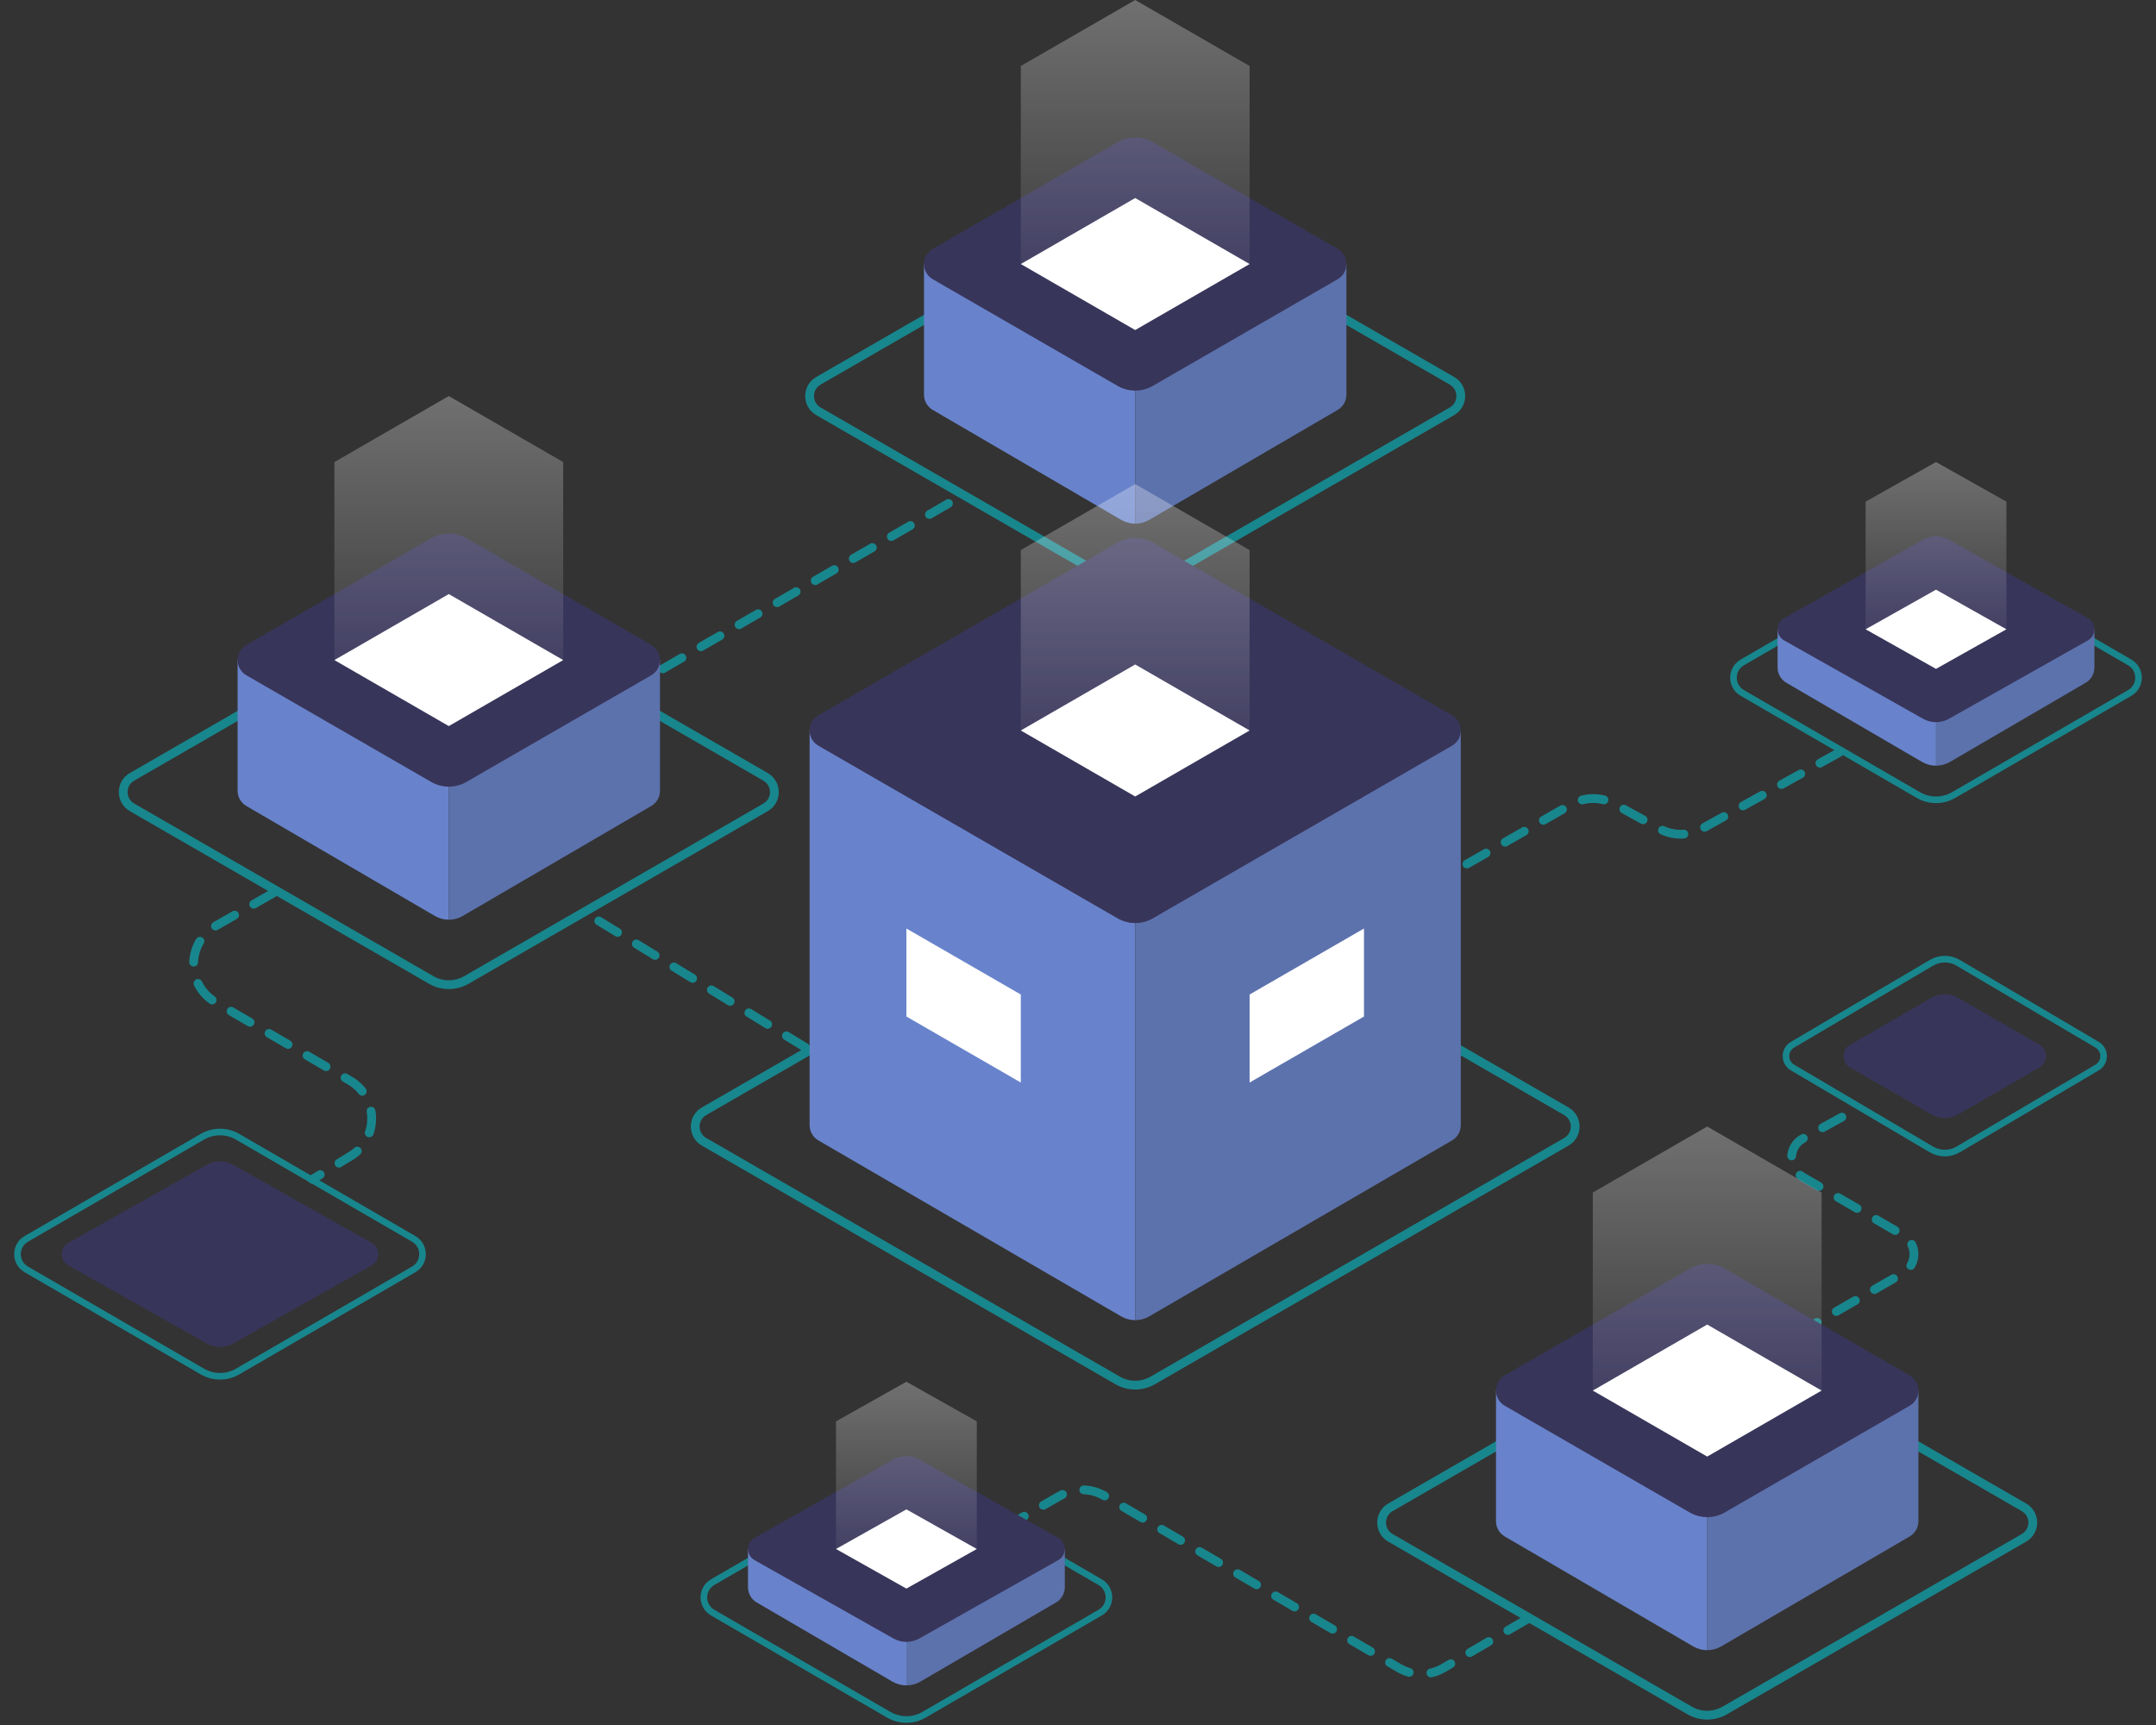 <svg width="490" height="392" viewBox="0 0 490 392" fill="none" xmlns="http://www.w3.org/2000/svg">
<rect x="0" y="0" width="490" height="392" fill="#333333" stroke="none"/>
<path d="M347 368L328.043 379.058C324.927 380.876 321.074 380.874 317.959 379.054L250.989 339.916C247.902 338.112 244.087 338.093 240.982 339.867L232 345M400 308L432.487 289.32C435.825 287.4 435.832 282.587 432.5 280.658L409.667 267.439C406.298 265.488 406.352 260.606 409.763 258.731L422 252M183 238L134 208M142 157L218 113M62 203L49.038 210.407C42.354 214.226 42.311 223.848 48.961 227.727L79.506 245.545C86.049 249.362 86.138 258.786 79.666 262.725L71 268M418 171L386.832 188.315C383.825 189.986 380.171 189.994 377.157 188.336L366.913 182.702C363.861 181.024 360.156 181.054 357.132 182.782L327 200" stroke="#18868D" stroke-width="2" stroke-linecap="round" stroke-dasharray="5 5"/>
<path d="M316.006 349.465L384.002 388.694C386.476 390.121 389.524 390.121 391.998 388.694L459.994 349.465C462.663 347.925 462.663 344.075 459.994 342.535L389.999 302.153C388.762 301.44 387.238 301.44 386.001 302.153L316.006 342.535C313.337 344.075 313.337 347.925 316.006 349.465Z" stroke="#18868D" stroke-width="2"/>
<path d="M340 316V345.699C340 347.122 340.756 348.437 341.985 349.154L384.826 374.142C385.806 374.714 386.903 375 388 375V343.997L340 316Z" fill="#6883CB"/>
<path d="M391.174 374.142L434.015 349.154C435.244 348.437 436 347.122 436 345.699V316L388 343.997V375C389.097 375 390.194 374.714 391.174 374.142Z" fill="#5C72AD"/>
<path d="M384.002 343.694L342.006 319.465C339.337 317.925 339.337 314.075 342.006 312.535L384.002 288.306C386.476 286.879 389.524 286.879 391.998 288.306L433.994 312.535C436.663 314.075 436.663 317.925 433.994 319.465L391.998 343.694C389.524 345.121 386.476 345.121 384.002 343.694Z" fill="#38355A"/>
<path d="M414 316L388 331L362 316L388 301L414 316Z" fill="white"/>
<path d="M388 331L362 316V271L388 256L414 271V316L388 331Z" fill="url(#paint0_linear)"/>
<path d="M30.006 183.465L98.002 222.694C100.476 224.121 103.524 224.121 105.998 222.694L173.994 183.465C176.663 181.925 176.663 178.075 173.994 176.535L103.999 136.153C102.762 135.44 101.238 135.44 100.001 136.153L30.006 176.535C27.337 178.075 27.337 181.925 30.006 183.465Z" stroke="#18868D" stroke-width="2"/>
<path d="M54 150V179.699C54 181.122 54.756 182.437 55.984 183.154L98.826 208.142C99.806 208.714 100.903 209 102 209V177.997L54 150Z" fill="#6883CB"/>
<path d="M105.174 208.142L148.015 183.154C149.244 182.437 150 181.122 150 179.699V150L102 177.997V209C103.097 209 104.194 208.714 105.174 208.142Z" fill="#5C72AD"/>
<path d="M98.002 177.694L56.006 153.465C53.337 151.925 53.337 148.075 56.006 146.535L98.002 122.306C100.476 120.879 103.524 120.879 105.998 122.306L147.994 146.535C150.663 148.075 150.663 151.925 147.994 153.465L105.998 177.694C103.524 179.121 100.476 179.121 98.002 177.694Z" fill="#38355A"/>
<path d="M128 150L102 165L76 150L102 135L128 150Z" fill="white"/>
<path d="M102 165L76 150V105L102 90L128 105V150L102 165Z" fill="url(#paint1_linear)"/>
<path d="M186.006 93.465L254.002 132.694C256.476 134.121 259.524 134.121 261.998 132.694L329.994 93.465C332.663 91.925 332.663 88.075 329.994 86.535L259.999 46.153C258.762 45.44 257.238 45.44 256.001 46.153L186.006 86.535C183.337 88.075 183.337 91.925 186.006 93.465Z" stroke="#18868D" stroke-width="2"/>
<path d="M210 60V89.699C210 91.122 210.756 92.437 211.985 93.154L254.826 118.142C255.806 118.714 256.903 119 258 119V87.997L210 60Z" fill="#6883CB"/>
<path d="M261.174 118.142L304.015 93.154C305.244 92.437 306 91.122 306 89.699V60L258 87.997V119C259.097 119 260.194 118.714 261.174 118.142Z" fill="#5C72AD"/>
<path d="M254.002 87.694L212.006 63.465C209.337 61.925 209.337 58.075 212.006 56.535L254.002 32.306C256.476 30.879 259.524 30.879 261.998 32.306L303.994 56.535C306.663 58.075 306.663 61.925 303.994 63.465L261.998 87.694C259.524 89.121 256.476 89.121 254.002 87.694Z" fill="#38355A"/>
<path d="M284 60L258 75L232 60L258 45L284 60Z" fill="white"/>
<path d="M258 75L232 60V15L258 0L284 15V60L258 75Z" fill="url(#paint2_linear)"/>
<path d="M435.986 180.672L395.966 157.46C393.308 155.919 393.308 152.081 395.966 150.54L435.986 127.328C438.468 125.888 441.532 125.888 444.014 127.328L484.034 150.54C486.692 152.081 486.692 155.919 484.034 157.46L444.014 180.672C441.532 182.112 438.468 182.112 435.986 180.672Z" stroke="#18868D" stroke-width="1.5"/>
<path d="M443.174 173.142L474.015 155.155C475.244 154.438 476 153.123 476 151.7V143L440 161.996V174C441.097 174 442.194 173.714 443.174 173.142Z" fill="#5C72AD"/>
<path d="M404 143V151.7C404 153.123 404.756 154.438 405.985 155.155L436.826 173.142C437.806 173.714 438.903 174 440 174V161.996L404 143Z" fill="#6883CB"/>
<path d="M437.052 122.663L405.478 140.474C403.511 141.584 403.511 144.416 405.478 145.526L437.052 163.337C438.882 164.369 441.118 164.369 442.948 163.337L474.522 145.526C476.489 144.416 476.489 141.584 474.522 140.474L442.948 122.663C441.118 121.631 438.882 121.631 437.052 122.663Z" fill="#38355A"/>
<path d="M440 152L424 143L440 134L456 143L440 152Z" fill="white"/>
<path d="M440 152L424 143V114L440 105L456 114V143L440 152Z" fill="url(#paint3_linear)"/>
<path d="M201.986 389.672L161.966 366.46C159.308 364.919 159.308 361.081 161.966 359.54L201.986 336.328C204.468 334.888 207.532 334.888 210.014 336.328L250.034 359.54C252.692 361.081 252.692 364.919 250.034 366.46L210.014 389.672C207.532 391.112 204.468 391.112 201.986 389.672Z" stroke="#18868D" stroke-width="1.5"/>
<path d="M209.174 382.142L240.015 364.155C241.244 363.438 242 362.123 242 360.7V352L206 370.996V383C207.097 383 208.194 382.714 209.174 382.142Z" fill="#5C72AD"/>
<path d="M170 352V360.7C170 362.123 170.756 363.438 171.985 364.155L202.826 382.142C203.806 382.714 204.903 383 206 383V370.996L170 352Z" fill="#6883CB"/>
<path d="M203.052 331.663L171.478 349.474C169.511 350.584 169.511 353.416 171.478 354.526L203.052 372.337C204.882 373.369 207.118 373.369 208.948 372.337L240.522 354.526C242.489 353.416 242.489 350.584 240.522 349.474L208.948 331.663C207.118 330.631 204.882 330.631 203.052 331.663Z" fill="#38355A"/>
<path d="M206 361L190 352L206 343L222 352L206 361Z" fill="white"/>
<path d="M206 361L190 352V323L206 314L222 323V352L206 361Z" fill="url(#paint4_linear)"/>
<path d="M45.986 311.672L5.966 288.46C3.308 286.919 3.308 283.081 5.966 281.54L45.986 258.328C48.468 256.888 51.532 256.888 54.014 258.328L94.034 281.54C96.692 283.081 96.692 286.919 94.034 288.46L54.014 311.672C51.532 313.112 48.468 313.112 45.986 311.672Z" stroke="#18868D" stroke-width="1.5"/>
<path d="M47.052 264.663L15.478 282.474C13.511 283.584 13.511 286.416 15.478 287.526L47.052 305.337C48.882 306.369 51.118 306.369 52.948 305.337L84.522 287.526C86.489 286.416 86.489 283.584 84.522 282.474L52.948 264.663C51.118 263.631 48.882 263.631 47.052 264.663Z" fill="#38355A"/>
<path d="M439.002 253.27L420.504 242.599C418.503 241.444 418.503 238.556 420.504 237.401L439.002 226.73C440.857 225.659 443.143 225.659 444.998 226.73L463.496 237.401C465.497 238.556 465.497 241.444 463.496 242.599L444.998 253.27C443.143 254.341 440.857 254.341 439.002 253.27Z" fill="#38355A"/>
<path d="M438.952 218.797L407.382 237.416C405.414 238.577 405.414 241.423 407.382 242.584L438.952 261.203C440.833 262.312 443.167 262.312 445.048 261.203L476.618 242.584C478.586 241.423 478.586 238.577 476.618 237.416L445.048 218.797C443.167 217.688 440.833 217.688 438.952 218.797Z" stroke="#18868D" stroke-width="1.5"/>
<path d="M254.002 313.694L160.006 259.465C157.337 257.925 157.337 254.075 160.006 252.535L258 196L355.994 252.535C358.663 254.075 358.663 257.925 355.994 259.465L261.998 313.694C259.524 315.121 256.476 315.121 254.002 313.694Z" stroke="#18868D" stroke-width="2"/>
<path d="M184 166L258 208.998V300C256.898 300 255.796 299.713 254.81 299.14L185.99 259.153C184.758 258.437 184 257.119 184 255.694V166Z" fill="#6883CB"/>
<path d="M258 208.998L332 166V255.694C332 257.119 331.242 258.437 330.01 259.153L261.19 299.14C260.204 299.713 259.102 300 258 300V208.998Z" fill="#5C72AD"/>
<path d="M254.002 208.694L186.006 169.465C183.337 167.925 183.337 164.075 186.006 162.535L254.002 123.306C256.476 121.879 259.524 121.879 261.998 123.306L329.994 162.535C332.663 164.075 332.663 167.925 329.994 169.465L261.998 208.694C259.524 210.121 256.476 210.121 254.002 208.694Z" fill="#38355A"/>
<path d="M206 231V211L232 226V246L206 231Z" fill="white"/>
<path d="M310 231V211L284 226V246L310 231Z" fill="white"/>
<path d="M258 181L232 166L258 151L284 166L258 181Z" fill="white"/>
<path d="M258 181L232 166V125L258 110L284 125V166L258 181Z" fill="url(#paint5_linear)"/>
<defs>
<linearGradient id="paint0_linear" x1="388" y1="256" x2="388" y2="331" gradientUnits="userSpaceOnUse">
<stop stop-color="white" stop-opacity="0.3"/>
<stop offset="1" stop-color="white" stop-opacity="0"/>
</linearGradient>
<linearGradient id="paint1_linear" x1="102" y1="90" x2="102" y2="165" gradientUnits="userSpaceOnUse">
<stop stop-color="white" stop-opacity="0.3"/>
<stop offset="1" stop-color="white" stop-opacity="0"/>
</linearGradient>
<linearGradient id="paint2_linear" x1="258" y1="0" x2="258" y2="75" gradientUnits="userSpaceOnUse">
<stop stop-color="white" stop-opacity="0.3"/>
<stop offset="1" stop-color="white" stop-opacity="0"/>
</linearGradient>
<linearGradient id="paint3_linear" x1="440" y1="105" x2="440" y2="152" gradientUnits="userSpaceOnUse">
<stop stop-color="white" stop-opacity="0.3"/>
<stop offset="1" stop-color="white" stop-opacity="0"/>
</linearGradient>
<linearGradient id="paint4_linear" x1="206" y1="314" x2="206" y2="361" gradientUnits="userSpaceOnUse">
<stop stop-color="white" stop-opacity="0.3"/>
<stop offset="1" stop-color="white" stop-opacity="0"/>
</linearGradient>
<linearGradient id="paint5_linear" x1="258" y1="110" x2="258" y2="181" gradientUnits="userSpaceOnUse">
<stop stop-color="white" stop-opacity="0.3"/>
<stop offset="1" stop-color="white" stop-opacity="0"/>
</linearGradient>
</defs>
</svg>
